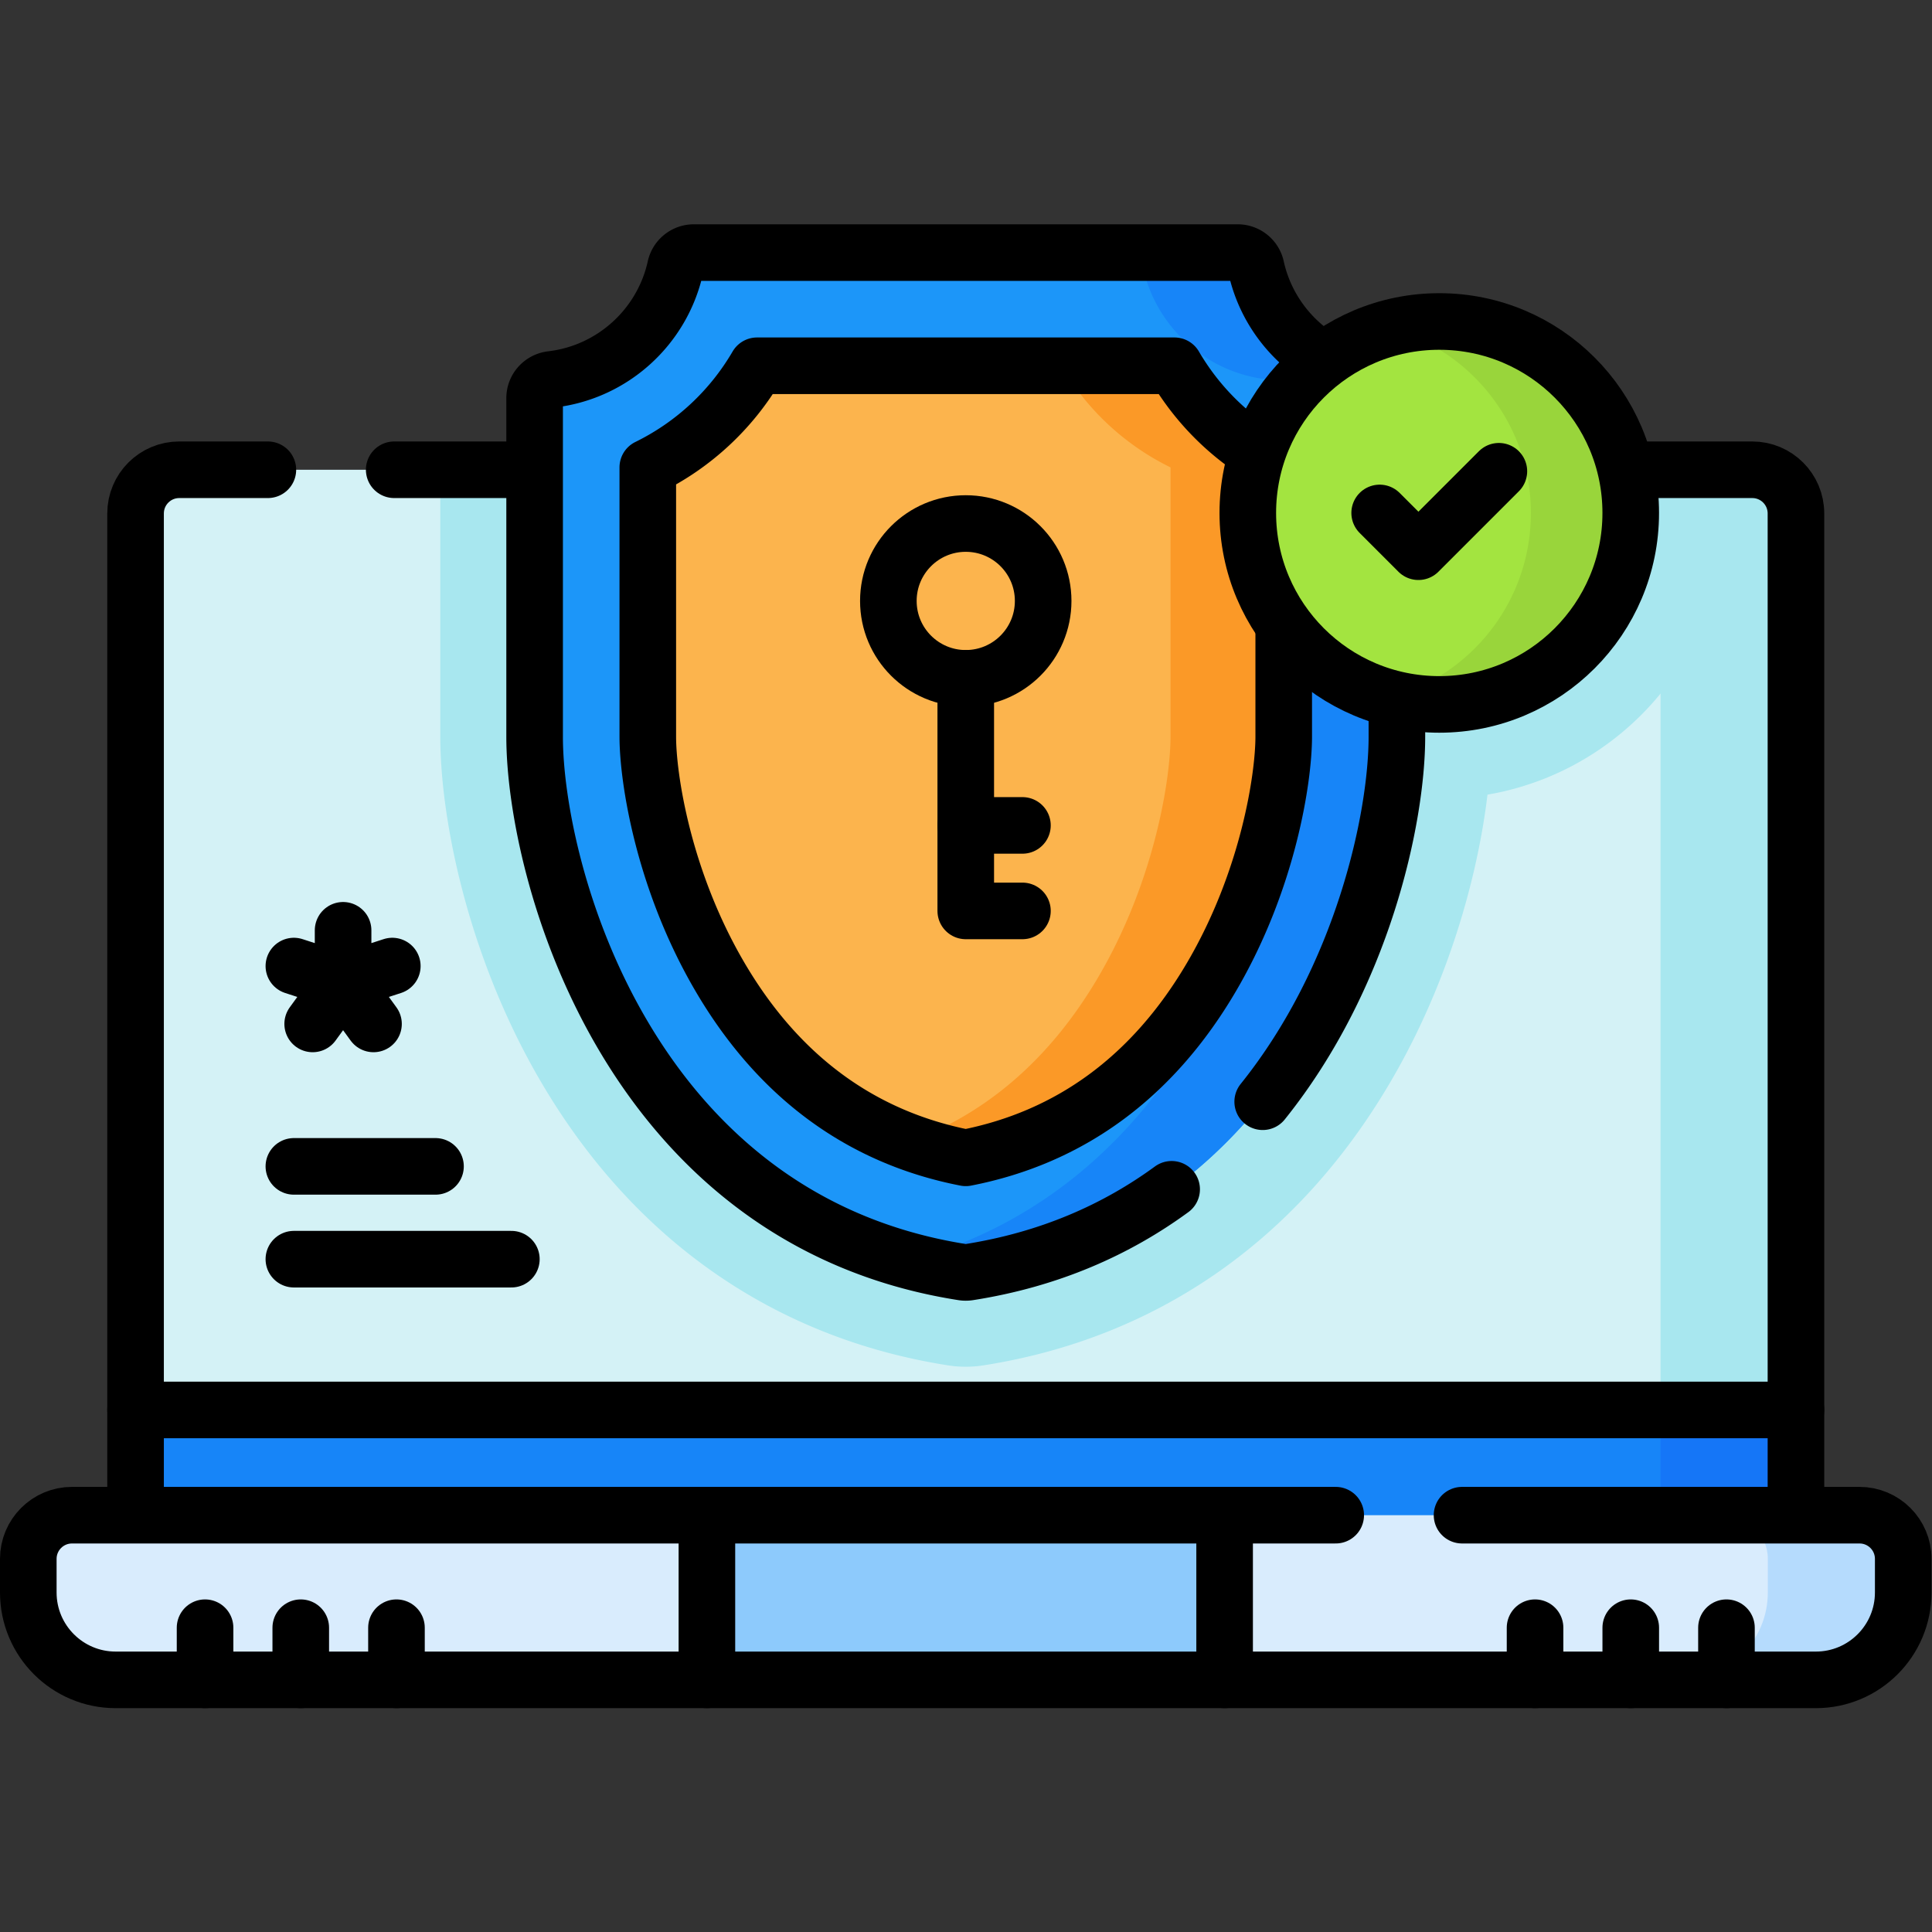 <svg xmlns="http://www.w3.org/2000/svg" version="1.1"
  xmlns:xlink="http://www.w3.org/1999/xlink" width="512" height="512" x="0" y="0" viewBox="0 0 682.667 682.667" style="enable-background:new 0 0 512 512" xml:space="preserve" class="">
  <rect x="0" y="0" width="682.667" height="682.667" fill="#333333" stroke="none"/>
  <g>
    <defs>
      <clipPath id="a" clipPathUnits="userSpaceOnUse">
        <path d="M0 512h512V0H0Z" fill="#000000" opacity="1" data-original="#000000"></path>
      </clipPath>
    </defs>
    <g clip-path="url(#a)" transform="matrix(1.333 0 0 -1.333 0 682.667)">
      <path d="M0 0v-237.64l-11.59-5h-416.96l-11.59 5V0c0 6.4 5.19 11.59 11.59 11.59h416.96C-5.19 11.59 0 6.4 0 0" style="fill-opacity:1;fill-rule:nonzero;stroke:none" transform="translate(476.07 376.02)" fill="#d4f2f6" data-original="#d4f2f6"></path>
      <path d="M0 0c0-41.77-33.98-75.75-75.75-75.75S-151.51-41.77-151.51 0c0 3.89.3 7.71.86 11.45H-.86C-.29 7.71 0 3.89 0 0" style="fill-opacity:1;fill-rule:nonzero;stroke:none" transform="translate(457.27 376.16)" fill="#a8e7ef" data-original="#a8e7ef"></path>
      <path d="M0 0v-70.76c0-21.28-7.03-58.06-26.82-91.7-24.61-41.85-61.89-67.76-107.81-74.95a30.378 30.378 0 0 0-9.34 0c-45.91 7.19-83.19 33.1-107.8 74.95-19.78 33.64-26.81 70.42-26.81 91.7V0Z" style="fill-opacity:1;fill-rule:nonzero;stroke:none" transform="translate(395.29 387.61)" fill="#a8e7ef" data-original="#a8e7ef"></path>
      <path d="M0 0v-237.64h-35.9V0c0 6.4-5.18 11.59-11.58 11.59h35.89C-5.19 11.59 0 6.4 0 0" style="fill-opacity:1;fill-rule:nonzero;stroke:none" transform="translate(476.07 376.02)" fill="#a8e7ef" data-original="#a8e7ef"></path>
      <path d="M0 0v-32.98c0-6.4-5.19-11.59-11.59-11.59h-416.96c-6.4 0-11.59 5.19-11.59 11.59V0z" style="fill-opacity:1;fill-rule:nonzero;stroke:none" transform="translate(476.07 138.38)" fill="#1785f8" data-original="#1785f8"></path>
      <path d="M0 0v-32.98c0-6.4-5.19-11.59-11.59-11.59h-35.89c6.4 0 11.58 5.19 11.58 11.59V0z" style="fill-opacity:1;fill-rule:nonzero;stroke:none" transform="translate(476.07 138.38)" fill="#1576f7" data-original="#1576f7"></path>
      <path d="M0 0h-440.13" style="stroke-width:15;stroke-linecap:round;stroke-linejoin:round;stroke-miterlimit:10;stroke-dasharray:none;stroke-opacity:1" transform="translate(476.065 138.38)" fill="none" stroke="#000000" stroke-width="15" stroke-linecap="round" stroke-linejoin="round" stroke-miterlimit="10" stroke-dasharray="none" stroke-opacity="" data-original="#000000" class=""></path>
      <path d="M0 0h-23.49c-6.396 0-11.582-5.186-11.582-11.582V-282.21c0-6.397 5.186-11.583 11.582-11.583h416.966c6.396 0 11.582 5.186 11.582 11.583v270.628C405.058-5.186 399.872 0 393.476 0H33.486" style="stroke-width:15;stroke-linecap:round;stroke-linejoin:round;stroke-miterlimit:10;stroke-dasharray:none;stroke-opacity:1" transform="translate(71.007 387.607)" fill="none" stroke="#000000" stroke-width="15" stroke-linecap="round" stroke-linejoin="round" stroke-miterlimit="10" stroke-dasharray="none" stroke-opacity="" data-original="#000000" class=""></path>
      <path d="M0 0h-16.195l-7.5 5-7.5-5h-10.37l-7.5 5-7.5-5h-10.36l-7.5 5-7.5-5h-74.793l-15.332 5h-103.142l-18.761-5h-74.792l-7.5 5-7.5-5h-10.36l-7.5 5-7.5-5h-10.37l-7.5 5-7.5-5h-16.195c-12.794 0-23.165 10.371-23.165 23.165v8.908c0 6.397 5.185 11.582 11.582 11.582h168.3l18.761-5h103.142l15.332 5h168.3c6.397 0 11.583-5.185 11.583-11.582v-8.908C23.165 10.371 12.794 0 0 0" style="fill-opacity:1;fill-rule:nonzero;stroke:none" transform="translate(481.335 66.833)" fill="#d9ecfd" data-original="#d9ecfd"></path>
      <path d="M0 0v-8.91c0-12.8-10.37-23.17-23.16-23.17h-35.9c12.8 0 23.17 10.37 23.17 23.17V0c0 6.39-5.19 11.58-11.58 11.58h35.89C-5.19 11.58 0 6.39 0 0" style="fill-opacity:1;fill-rule:nonzero;stroke:none" transform="translate(504.5 98.91)" fill="#b5dbfd" data-original="#b5dbfd"></path>
      <path d="M324.617 110.489H187.382V66.834h137.235z" style="fill-opacity:1;fill-rule:nonzero;stroke:none" fill="#8dcafc" data-original="#8dcafc"></path>
      <path d="M0 0v43.655" style="stroke-width:15;stroke-linecap:round;stroke-linejoin:round;stroke-miterlimit:10;stroke-dasharray:none;stroke-opacity:1" transform="translate(324.617 66.833)" fill="none" stroke="#000000" stroke-width="15" stroke-linecap="round" stroke-linejoin="round" stroke-miterlimit="10" stroke-dasharray="none" stroke-opacity="" data-original="#000000" class=""></path>
      <path d="M0 0v-43.655" style="stroke-width:15;stroke-linecap:round;stroke-linejoin:round;stroke-miterlimit:10;stroke-dasharray:none;stroke-opacity:1" transform="translate(187.383 110.489)" fill="none" stroke="#000000" stroke-width="15" stroke-linecap="round" stroke-linejoin="round" stroke-miterlimit="10" stroke-dasharray="none" stroke-opacity="" data-original="#000000" class=""></path>
      <path d="M0 0h-334.984c-6.397 0-11.583-5.186-11.583-11.582v-8.909c0-12.793 10.371-23.164 23.165-23.164h450.67c12.794 0 23.165 10.371 23.165 23.164v8.909C150.433-5.186 145.248 0 138.851 0H33.486" style="stroke-width:15;stroke-linecap:round;stroke-linejoin:round;stroke-miterlimit:10;stroke-dasharray:none;stroke-opacity:1" transform="translate(354.067 110.489)" fill="none" stroke="#000000" stroke-width="15" stroke-linecap="round" stroke-linejoin="round" stroke-miterlimit="10" stroke-dasharray="none" stroke-opacity="" data-original="#000000" class=""></path>
      <path d="M0 0v13.828" style="stroke-width:15;stroke-linecap:round;stroke-linejoin:round;stroke-miterlimit:10;stroke-dasharray:none;stroke-opacity:1" transform="translate(54.356 66.833)" fill="none" stroke="#000000" stroke-width="15" stroke-linecap="round" stroke-linejoin="round" stroke-miterlimit="10" stroke-dasharray="none" stroke-opacity="" data-original="#000000" class=""></path>
      <path d="M0 0v13.828" style="stroke-width:15;stroke-linecap:round;stroke-linejoin:round;stroke-miterlimit:10;stroke-dasharray:none;stroke-opacity:1" transform="translate(79.725 66.833)" fill="none" stroke="#000000" stroke-width="15" stroke-linecap="round" stroke-linejoin="round" stroke-miterlimit="10" stroke-dasharray="none" stroke-opacity="" data-original="#000000" class=""></path>
      <path d="M0 0v13.828" style="stroke-width:15;stroke-linecap:round;stroke-linejoin:round;stroke-miterlimit:10;stroke-dasharray:none;stroke-opacity:1" transform="translate(105.094 66.833)" fill="none" stroke="#000000" stroke-width="15" stroke-linecap="round" stroke-linejoin="round" stroke-miterlimit="10" stroke-dasharray="none" stroke-opacity="" data-original="#000000" class=""></path>
      <path d="M0 0v13.828" style="stroke-width:15;stroke-linecap:round;stroke-linejoin:round;stroke-miterlimit:10;stroke-dasharray:none;stroke-opacity:1" transform="translate(406.906 66.833)" fill="none" stroke="#000000" stroke-width="15" stroke-linecap="round" stroke-linejoin="round" stroke-miterlimit="10" stroke-dasharray="none" stroke-opacity="" data-original="#000000" class=""></path>
      <path d="M0 0v13.828" style="stroke-width:15;stroke-linecap:round;stroke-linejoin:round;stroke-miterlimit:10;stroke-dasharray:none;stroke-opacity:1" transform="translate(432.275 66.833)" fill="none" stroke="#000000" stroke-width="15" stroke-linecap="round" stroke-linejoin="round" stroke-miterlimit="10" stroke-dasharray="none" stroke-opacity="" data-original="#000000" class=""></path>
      <path d="M0 0v13.828" style="stroke-width:15;stroke-linecap:round;stroke-linejoin:round;stroke-miterlimit:10;stroke-dasharray:none;stroke-opacity:1" transform="translate(457.644 66.833)" fill="none" stroke="#000000" stroke-width="15" stroke-linecap="round" stroke-linejoin="round" stroke-miterlimit="10" stroke-dasharray="none" stroke-opacity="" data-original="#000000" class=""></path>
      <path d="M0 0v.103" style="stroke-width:15;stroke-linecap:round;stroke-linejoin:round;stroke-miterlimit:10;stroke-dasharray:none;stroke-opacity:1" transform="translate(256 361.534)" fill="none" stroke="#000000" stroke-width="15" stroke-linecap="round" stroke-linejoin="round" stroke-miterlimit="10" stroke-dasharray="none" stroke-opacity="" data-original="#000000" class=""></path>
      <path d="M0 0c2.542-.297 4.48-2.408 4.48-4.967V-94.71c0-35.414-24.464-128.017-113.491-141.947a5.159 5.159 0 0 0-1.598 0C-199.636-222.727-224.09-130.124-224.09-94.71v89.743c0 2.559 1.938 4.67 4.48 4.967 16.243 1.896 29.375 13.974 32.837 29.68a4.996 4.996 0 0 0 4.876 3.93h144.184a4.994 4.994 0 0 0 4.875-3.93C-29.375 13.974-16.243 1.896 0 0" style="fill-opacity:1;fill-rule:nonzero;stroke:none" transform="translate(365.805 411.56)" fill="#1c96f9" data-original="#1c96f9"></path>
      <path d="M0 0v-89.74c0-35.41-24.47-128.02-113.5-141.95-.52-.08-1.07-.08-1.59 0-4.93.77-9.66 1.78-14.21 3.02 77.46 20.99 99.29 105.48 99.29 138.93V0c0 2.56-1.93 4.67-4.47 4.97-16.25 1.9-29.38 13.97-32.84 29.68a5.006 5.006 0 0 1-4.88 3.93h30c2.35 0 4.37-1.64 4.88-3.93C-33.86 18.94-20.73 6.87-4.48 4.97-1.94 4.67 0 2.56 0 0" style="fill-opacity:1;fill-rule:nonzero;stroke:none" transform="translate(370.29 406.59)" fill="#1785f8" data-original="#1785f8"></path>
      <path d="M0 0c-27.699 5.398-49.573 21.467-65.066 47.812-15.199 25.845-19.215 53.049-19.215 63.822v71.384a68.327 68.327 0 0 1 28.96 26.937h110.65a68.321 68.321 0 0 1 28.96-26.937v-71.384c0-10.772-4.017-37.973-19.219-63.82C49.572 21.465 27.695 5.395 0 0" style="fill-opacity:1;fill-rule:nonzero;stroke:none" transform="translate(255.996 205.216)" fill="#fcb44d" data-original="#fcb44d"></path>
      <path d="M0 0v-71.38c0-10.77-4.01-37.97-19.21-63.82-15.5-26.35-37.38-42.42-65.07-47.81-5.21 1.02-10.21 2.41-15 4.18 20.69 7.62 37.48 22.23 50.07 43.63C-34.01-109.35-30-82.15-30-71.38V0a68.45 68.45 0 0 0-28.96 26.94h30A68.45 68.45 0 0 1 0 0" style="fill-opacity:1;fill-rule:nonzero;stroke:none" transform="translate(340.28 388.23)" fill="#fb9927" data-original="#fb9927"></path>
      <path d="M0 0c-27.699 5.398-49.573 21.467-65.066 47.812-15.199 25.845-19.215 53.049-19.215 63.822v71.384a68.327 68.327 0 0 1 28.96 26.937h110.65a68.321 68.321 0 0 1 28.96-26.937v-71.384c0-10.772-4.017-37.973-19.219-63.82C49.572 21.465 27.695 5.395 0 0Z" style="stroke-width:15;stroke-linecap:round;stroke-linejoin:round;stroke-miterlimit:10;stroke-dasharray:none;stroke-opacity:1" transform="translate(255.996 205.216)" fill="none" stroke="#000000" stroke-width="15" stroke-linecap="round" stroke-linejoin="round" stroke-miterlimit="10" stroke-dasharray="none" stroke-opacity="" data-original="#000000" class=""></path>
      <path d="M0 0c26.649 33.171 35.572 75.384 35.572 96.761v89.743c0 2.56-1.938 4.67-4.48 4.967-16.243 1.896-29.375 13.974-32.837 29.681a4.997 4.997 0 0 1-4.876 3.929h-144.184a4.997 4.997 0 0 1-4.876-3.929c-3.462-15.707-16.594-27.785-32.837-29.681-2.542-.297-4.48-2.407-4.48-4.967V96.761c0-35.414 24.454-128.016 113.481-141.947a5.221 5.221 0 0 1 1.598 0c21.511 3.366 39.242 11.333 53.78 21.968" style="stroke-width:15;stroke-linecap:round;stroke-linejoin:round;stroke-miterlimit:10;stroke-dasharray:none;stroke-opacity:1" transform="translate(334.713 220.089)" fill="none" stroke="#000000" stroke-width="15" stroke-linecap="round" stroke-linejoin="round" stroke-miterlimit="10" stroke-dasharray="none" stroke-opacity="" data-original="#000000" class=""></path>
      <path d="M0 0c0-11.331-9.186-20.517-20.517-20.517S-41.033-11.331-41.033 0s9.185 20.517 20.516 20.517C-9.186 20.517 0 11.331 0 0Z" style="stroke-width:15;stroke-linecap:round;stroke-linejoin:round;stroke-miterlimit:10;stroke-dasharray:none;stroke-opacity:1" transform="translate(276.517 352.837)" fill="none" stroke="#000000" stroke-width="15" stroke-linecap="round" stroke-linejoin="round" stroke-miterlimit="10" stroke-dasharray="none" stroke-opacity="" data-original="#000000" class=""></path>
      <path d="M0 0v-61.653h15.025" style="stroke-width:15;stroke-linecap:round;stroke-linejoin:round;stroke-miterlimit:10;stroke-dasharray:none;stroke-opacity:1" transform="translate(256 332.32)" fill="none" stroke="#000000" stroke-width="15" stroke-linecap="round" stroke-linejoin="round" stroke-miterlimit="10" stroke-dasharray="none" stroke-opacity="" data-original="#000000" class=""></path>
      <path d="M0 0h15.025" style="stroke-width:15;stroke-linecap:round;stroke-linejoin:round;stroke-miterlimit:10;stroke-dasharray:none;stroke-opacity:1" transform="translate(256 293.333)" fill="none" stroke="#000000" stroke-width="15" stroke-linecap="round" stroke-linejoin="round" stroke-miterlimit="10" stroke-dasharray="none" stroke-opacity="" data-original="#000000" class=""></path>
      <path d="M0 0c0-28.03-22.723-50.753-50.753-50.753S-101.506-28.03-101.506 0s22.723 50.753 50.753 50.753S0 28.03 0 0" style="fill-opacity:1;fill-rule:nonzero;stroke:none" transform="translate(432.27 376.158)" fill="#a3e440" data-original="#a3e440"></path>
      <path d="M0 0c0-28.031-22.732-50.752-50.763-50.752a50.73 50.73 0 0 0-13.23 1.744C-42.377-43.189-26.471-23.458-26.471 0c0 23.458-15.906 43.189-37.522 49.008a50.73 50.73 0 0 0 13.23 1.744C-22.732 50.752 0 28.031 0 0" style="fill-opacity:1;fill-rule:nonzero;stroke:none" transform="translate(432.275 376.157)" fill="#99d53b" data-original="#99d53b"></path>
      <path d="M0 0c0-28.03-22.723-50.753-50.753-50.753S-101.506-28.03-101.506 0s22.723 50.753 50.753 50.753S0 28.03 0 0Z" style="stroke-width:15;stroke-linecap:round;stroke-linejoin:round;stroke-miterlimit:10;stroke-dasharray:none;stroke-opacity:1" transform="translate(432.27 376.158)" fill="none" stroke="#000000" stroke-width="15" stroke-linecap="round" stroke-linejoin="round" stroke-miterlimit="10" stroke-dasharray="none" stroke-opacity="" data-original="#000000" class=""></path>
      <path d="m0 0 10.275-10.275 21.326 21.326" style="stroke-width:15;stroke-linecap:round;stroke-linejoin:round;stroke-miterlimit:10;stroke-dasharray:none;stroke-opacity:1" transform="translate(365.716 376.158)" fill="none" stroke="#000000" stroke-width="15" stroke-linecap="round" stroke-linejoin="round" stroke-miterlimit="10" stroke-dasharray="none" stroke-opacity="" data-original="#000000" class=""></path>
      <path d="M0 0h37.544" style="stroke-width:15;stroke-linecap:round;stroke-linejoin:round;stroke-miterlimit:10;stroke-dasharray:none;stroke-opacity:1" transform="translate(77.898 202.95)" fill="none" stroke="#000000" stroke-width="15" stroke-linecap="round" stroke-linejoin="round" stroke-miterlimit="10" stroke-dasharray="none" stroke-opacity="" data-original="#000000" class=""></path>
      <path d="M0 0h57.654" style="stroke-width:15;stroke-linecap:round;stroke-linejoin:round;stroke-miterlimit:10;stroke-dasharray:none;stroke-opacity:1" transform="translate(77.898 178.35)" fill="none" stroke="#000000" stroke-width="15" stroke-linecap="round" stroke-linejoin="round" stroke-miterlimit="10" stroke-dasharray="none" stroke-opacity="" data-original="#000000" class=""></path>
      <path d="M0 0v13.718M0 0l-8.063-11.098M0 0l8.063-11.098M0 0l-13.047 4.239M0 0l13.047 4.239" style="stroke-width:15;stroke-linecap:round;stroke-linejoin:round;stroke-miterlimit:10;stroke-dasharray:none;stroke-opacity:1" transform="translate(90.945 251.809)" fill="none" stroke="#000000" stroke-width="15" stroke-linecap="round" stroke-linejoin="round" stroke-miterlimit="10" stroke-dasharray="none" stroke-opacity="" data-original="#000000" class=""></path>
    </g>
  </g>
</svg>
